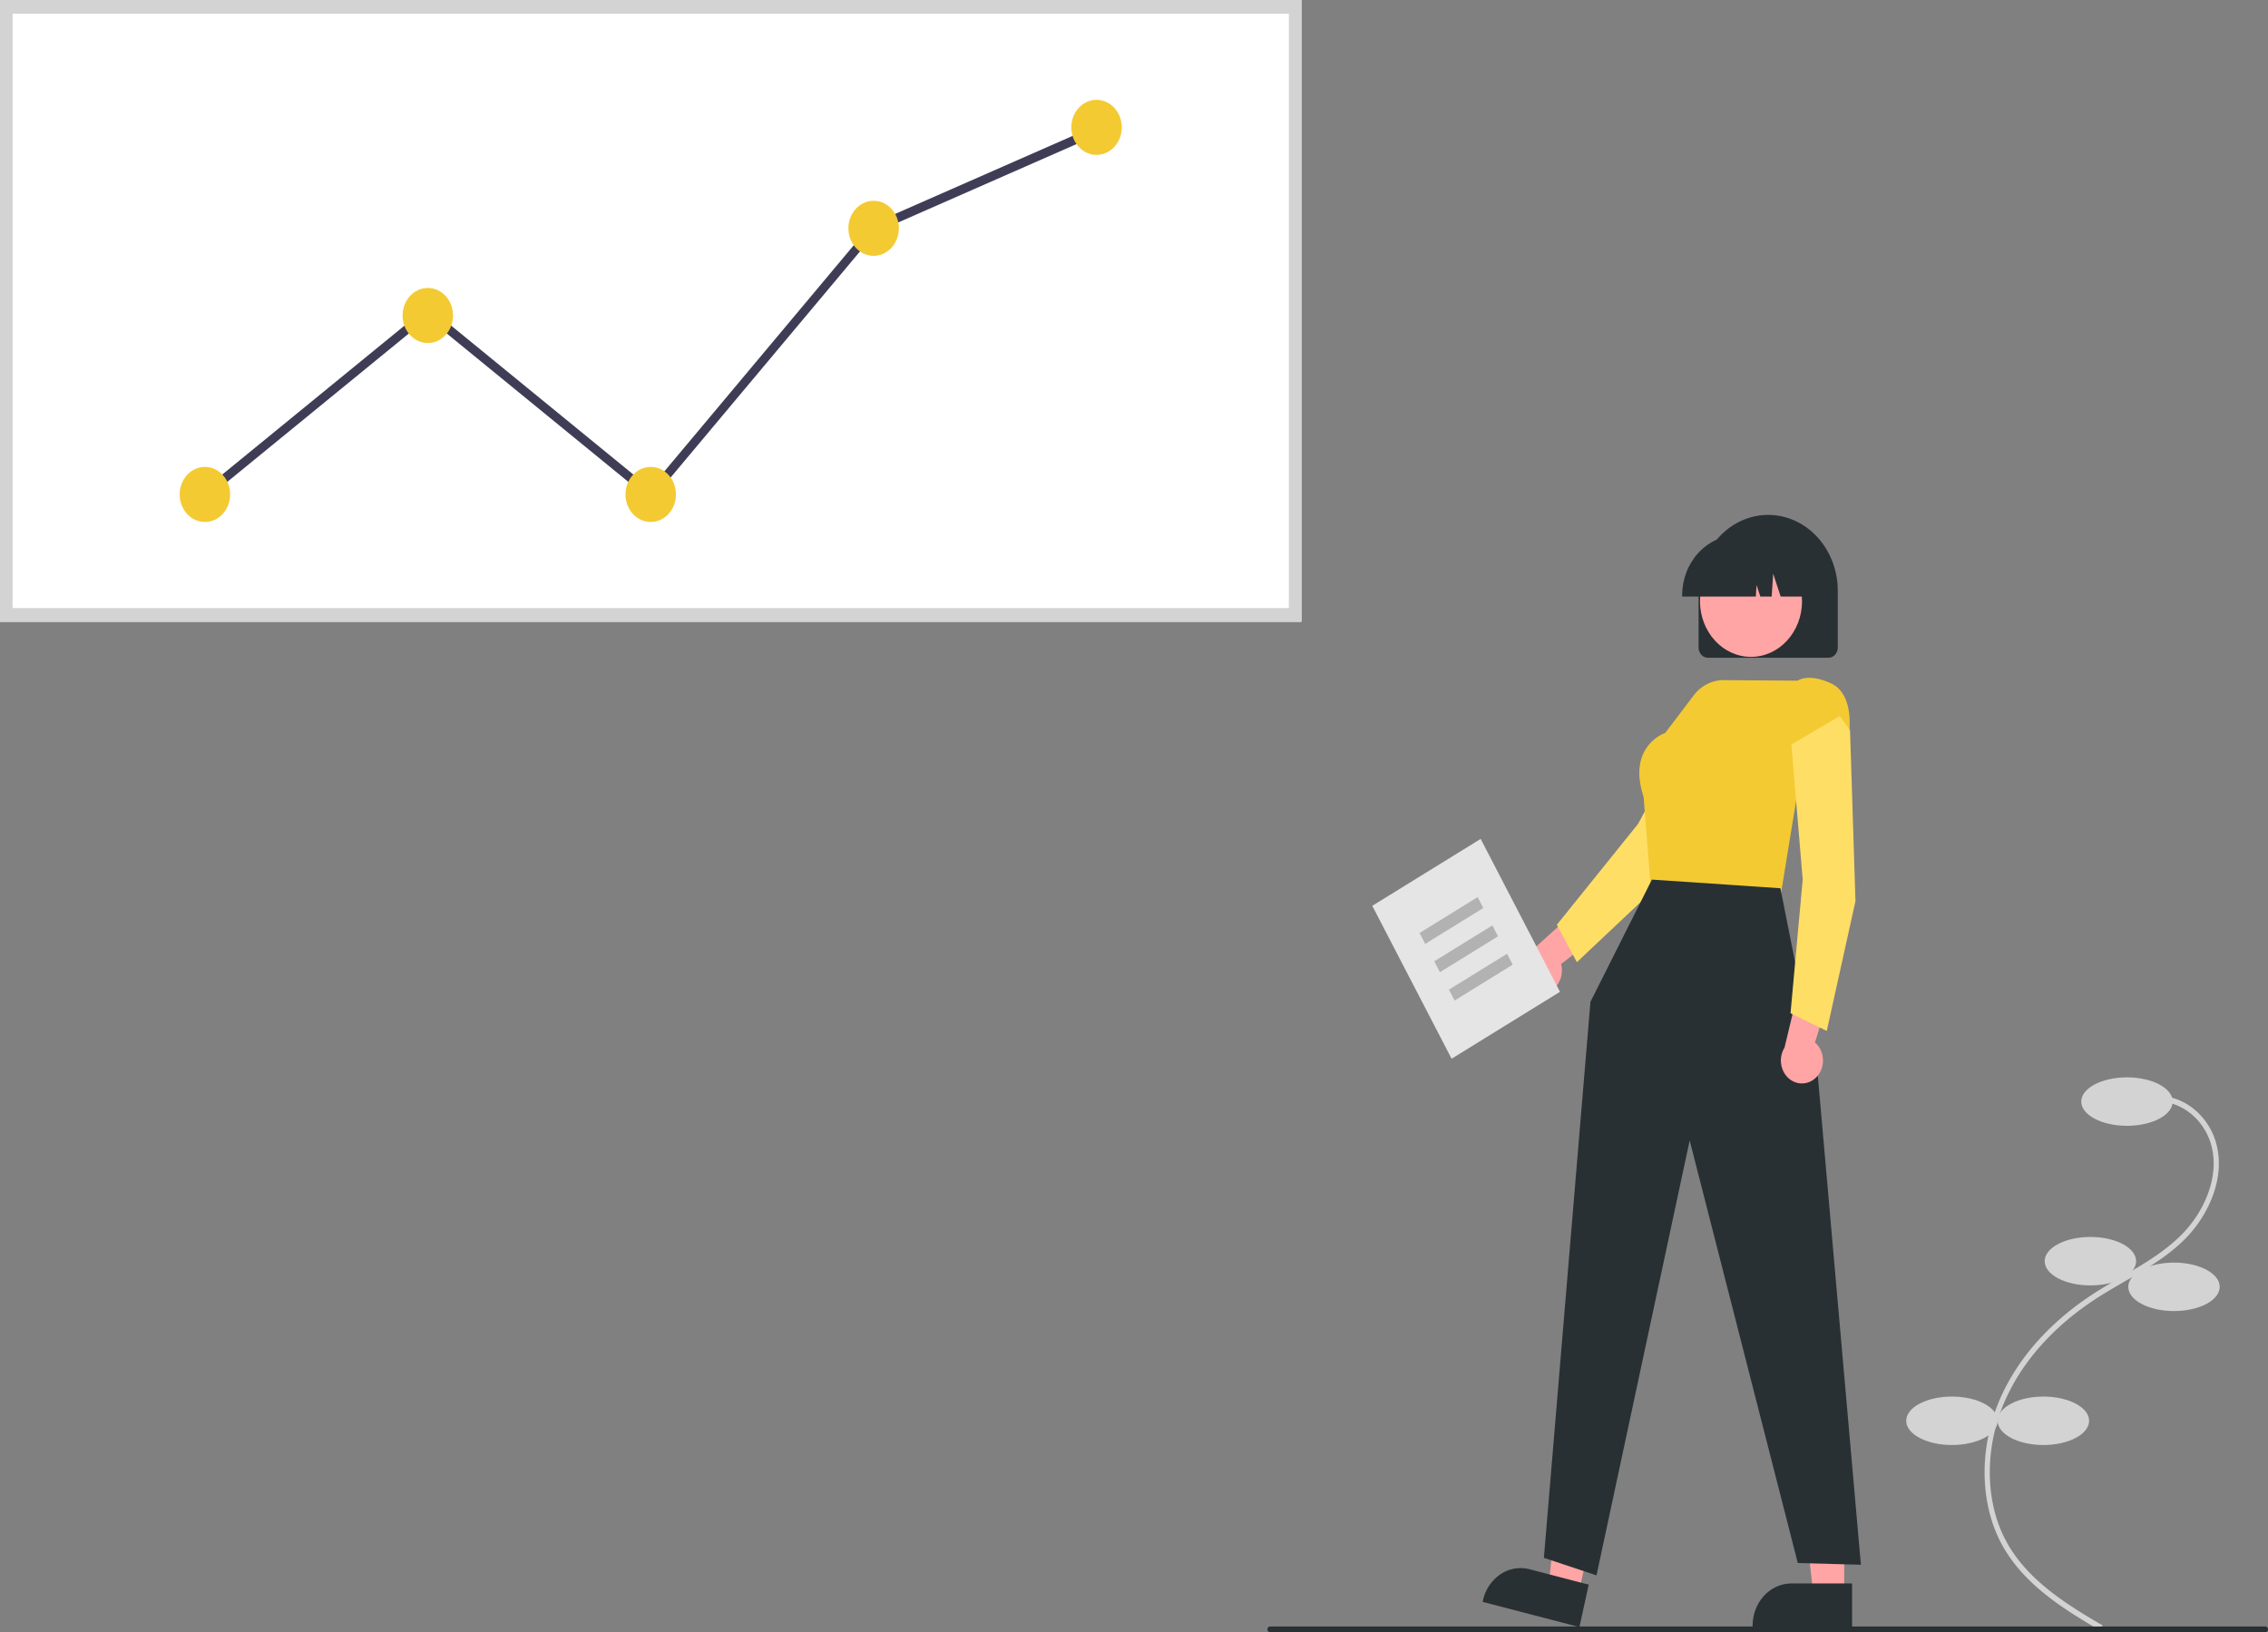<svg xmlns="http://www.w3.org/2000/svg" width="132" height="95" fill="none"><rect width="100%" height="100%" fill="#808080" stroke="none"/><g clip-path="url(#a)"><path fill="#D3D3D3" d="m122.229 94.899.145-.292c-1.939-1.144-4.353-2.568-5.613-4.905-1.243-2.303-1.271-5.431-.073-8.163 1.019-2.325 2.892-4.408 5.415-6.024.497-.319 1.02-.62 1.525-.913 1.221-.706 2.484-1.436 3.525-2.472 1.434-1.427 2.519-3.821 1.711-5.954a3.909 3.909 0 0 0-1.258-1.69 3.432 3.432 0 0 0-1.886-.71l-.018.331c.621.036 1.22.261 1.729.65.509.388.909.925 1.153 1.548.751 1.982-.28 4.231-1.636 5.58-1.012 1.007-2.258 1.727-3.462 2.424-.508.294-1.034.598-1.537.92-2.576 1.65-4.49 3.782-5.535 6.167-1.241 2.83-1.208 6.077.085 8.475 1.303 2.416 3.758 3.864 5.73 5.028Z"/><path fill="#D3D3D3" d="M123.792 65.525c1.47 0 2.661-.631 2.661-1.41 0-.779-1.191-1.41-2.661-1.41-1.469 0-2.661.631-2.661 1.41 0 .779 1.192 1.41 2.661 1.41ZM121.664 74.814c1.469 0 2.66-.63 2.66-1.41 0-.778-1.191-1.41-2.66-1.41-1.47 0-2.661.632-2.661 1.41 0 .78 1.191 1.41 2.661 1.41ZM126.529 76.307c1.47 0 2.661-.63 2.661-1.41 0-.778-1.191-1.41-2.661-1.41-1.469 0-2.661.632-2.661 1.41 0 .78 1.192 1.41 2.661 1.41ZM118.927 84.104c1.469 0 2.661-.631 2.661-1.41 0-.779-1.192-1.41-2.661-1.41-1.47 0-2.661.631-2.661 1.41 0 .779 1.191 1.41 2.661 1.41ZM113.605 84.104c1.47 0 2.661-.631 2.661-1.41 0-.779-1.191-1.41-2.661-1.41s-2.661.631-2.661 1.41c0 .779 1.191 1.41 2.661 1.41Z"/><path fill="#FFA5A5" d="M89.823 57.806a1.15 1.15 0 0 0 .499-.186c.152-.1.282-.236.38-.398a1.444 1.444 0 0 0 .154-1.11l3.519-2.742-2.097-.881-3.02 2.739a1.262 1.262 0 0 0-.655.622 1.442 1.442 0 0 0-.112.94c.07.318.244.597.489.784.245.187.545.27.843.232Z"/><path fill="#FFDE66" d="m91.776 56-1.167-2.175.025-.03 4.709-5.85 3.656-6.802 3.175.441.047 1.047-.01.016-5.044 8.273-.005.005L91.776 56Z"/><path fill="#E5E5E5" d="m90.793 57.726-6.308 3.895-4.617-8.9 6.308-3.894 4.617 8.899Z"/><path fill="#B2B2B2" d="m86.002 52.214-3.383 2.089.33.634 3.382-2.089-.329-.634ZM86.857 53.862l-3.382 2.089.329.634 3.382-2.089-.329-.634ZM87.713 55.511 84.33 57.6l.329.634 3.382-2.089-.328-.634Z"/><path fill="#FFA5A5" d="M107.335 92.801h-1.796l-.854-7.556h2.65v7.556Z"/><path fill="#283033" d="M107.793 94.7h-5.79v-.08c0-.652.238-1.277.66-1.738.423-.461.996-.72 1.594-.72h3.536V94.7Z"/><path fill="#FFA5A5" d="m91.882 92.737-1.746-.455.777-7.565 2.578.671-1.61 7.35Z"/><path fill="#283033" d="m91.923 94.7-5.631-1.467.017-.078a2.458 2.458 0 0 1 1.012-1.523 2.095 2.095 0 0 1 1.703-.297l3.44.896-.54 2.47ZM98.86 37.688v-3.297c0-.58.104-1.156.308-1.692a4.472 4.472 0 0 1 .877-1.434c.377-.411.823-.737 1.315-.959a3.756 3.756 0 0 1 1.55-.337c.532 0 1.059.115 1.55.337.492.222.939.548 1.315.959.376.41.674.898.877 1.434.204.536.308 1.111.308 1.692v3.297a.622.622 0 0 1-.16.42.522.522 0 0 1-.384.174h-7.012a.523.523 0 0 1-.384-.174.623.623 0 0 1-.16-.42Z"/><path fill="#FFA5A5" d="M101.911 38.232c1.639 0 2.969-1.45 2.969-3.24 0-1.789-1.33-3.24-2.969-3.24-1.64 0-2.97 1.451-2.97 3.24 0 1.79 1.33 3.24 2.97 3.24Z"/><path fill="#283033" d="M97.902 34.655c0-.927.339-1.816.94-2.47.6-.656 1.414-1.025 2.264-1.026h.604c.85.002 1.664.37 2.264 1.025.601.656.939 1.544.94 2.47v.067h-1.278l-.435-1.331-.087 1.33h-.661l-.22-.671-.043.672h-4.288v-.066Z"/><path fill="#fff" d="M75.746 36.19H0V0h75.746v36.19Z"/><path fill="#D3D3D3" d="M75.746 36.19H0V0h75.746v36.19Zm-75.013-.8h74.28V.8H.733v34.59Z"/><path fill="#3F3D56" d="M37.904 29.137 24.899 18.509 12.072 28.991l-.293-.427 13.12-10.722L37.842 28.42l12.861-15.356.052-.023L63.73 7.337l.183.496-12.922 5.68-13.086 15.624Z"/><path fill="#F4CA33" d="M11.925 30.38c.811 0 1.47-.717 1.47-1.602 0-.885-.659-1.603-1.47-1.603-.81 0-1.468.718-1.468 1.603s.657 1.602 1.468 1.602ZM24.9 19.965c.81 0 1.468-.718 1.468-1.603s-.658-1.602-1.469-1.602-1.469.717-1.469 1.602c0 .885.658 1.603 1.47 1.603ZM37.873 30.38c.811 0 1.469-.717 1.469-1.602 0-.885-.658-1.603-1.47-1.603-.81 0-1.468.718-1.468 1.603s.658 1.602 1.469 1.602ZM50.847 14.89c.81 0 1.468-.717 1.468-1.602 0-.885-.657-1.603-1.468-1.603-.812 0-1.47.718-1.47 1.603s.658 1.602 1.47 1.602ZM63.82 9.015c.812 0 1.47-.718 1.47-1.603s-.658-1.602-1.47-1.602c-.81 0-1.468.717-1.468 1.602 0 .885.657 1.603 1.468 1.603Z"/><path fill="#283033" d="M131.848 95H73.917a.146.146 0 0 1-.108-.049.174.174 0 0 1-.044-.117c0-.044.016-.086.044-.117a.146.146 0 0 1 .108-.049h57.931c.04 0 .079.018.107.049a.172.172 0 0 1 .045.117.172.172 0 0 1-.045.117.145.145 0 0 1-.107.049Z"/><path fill="#F4CA33" d="m103.642 52.09-7.56-.314-.422-5.397c-.326-.987-.332-1.835-.016-2.52a2.384 2.384 0 0 1 1.277-1.204l1.654-2.18c.213-.28.48-.505.782-.659.303-.154.633-.232.966-.23l4.298.032c.104-.068.732-.416 1.972.17 1.344.636 1.032 2.844 1.028 2.866l-.003.021-.014.014-2.859 2.626-1.103 6.775Z"/><path fill="#283033" d="m96.142 51.196-3.576 7.113-2.71 32.362 3.062 1.02 5.423-25.315 6.293 24.597 3.672.1-2.501-28.385-2.184-10.99-7.478-.502Z"/><path fill="#FFA5A5" d="M105.696 62.712c.132-.13.237-.29.307-.468a1.448 1.448 0 0 0-.036-1.122 1.301 1.301 0 0 0-.335-.444l1.396-4.464-2.175.616-.992 4.145a1.43 1.43 0 0 0-.201.922c.039.324.185.622.411.836.226.214.517.33.816.326.3-.003.587-.127.809-.347Z"/><path fill="#FFDE66" d="m106.32 60.002-2.11-1.026.709-7.788-.659-7.853 2.816-1.659.597.822.001.018.316 9.93-.001.008-1.669 7.548Z"/></g><defs><clipPath id="a"><path fill="#fff" d="M0 0h132v95H0z"/></clipPath></defs></svg>